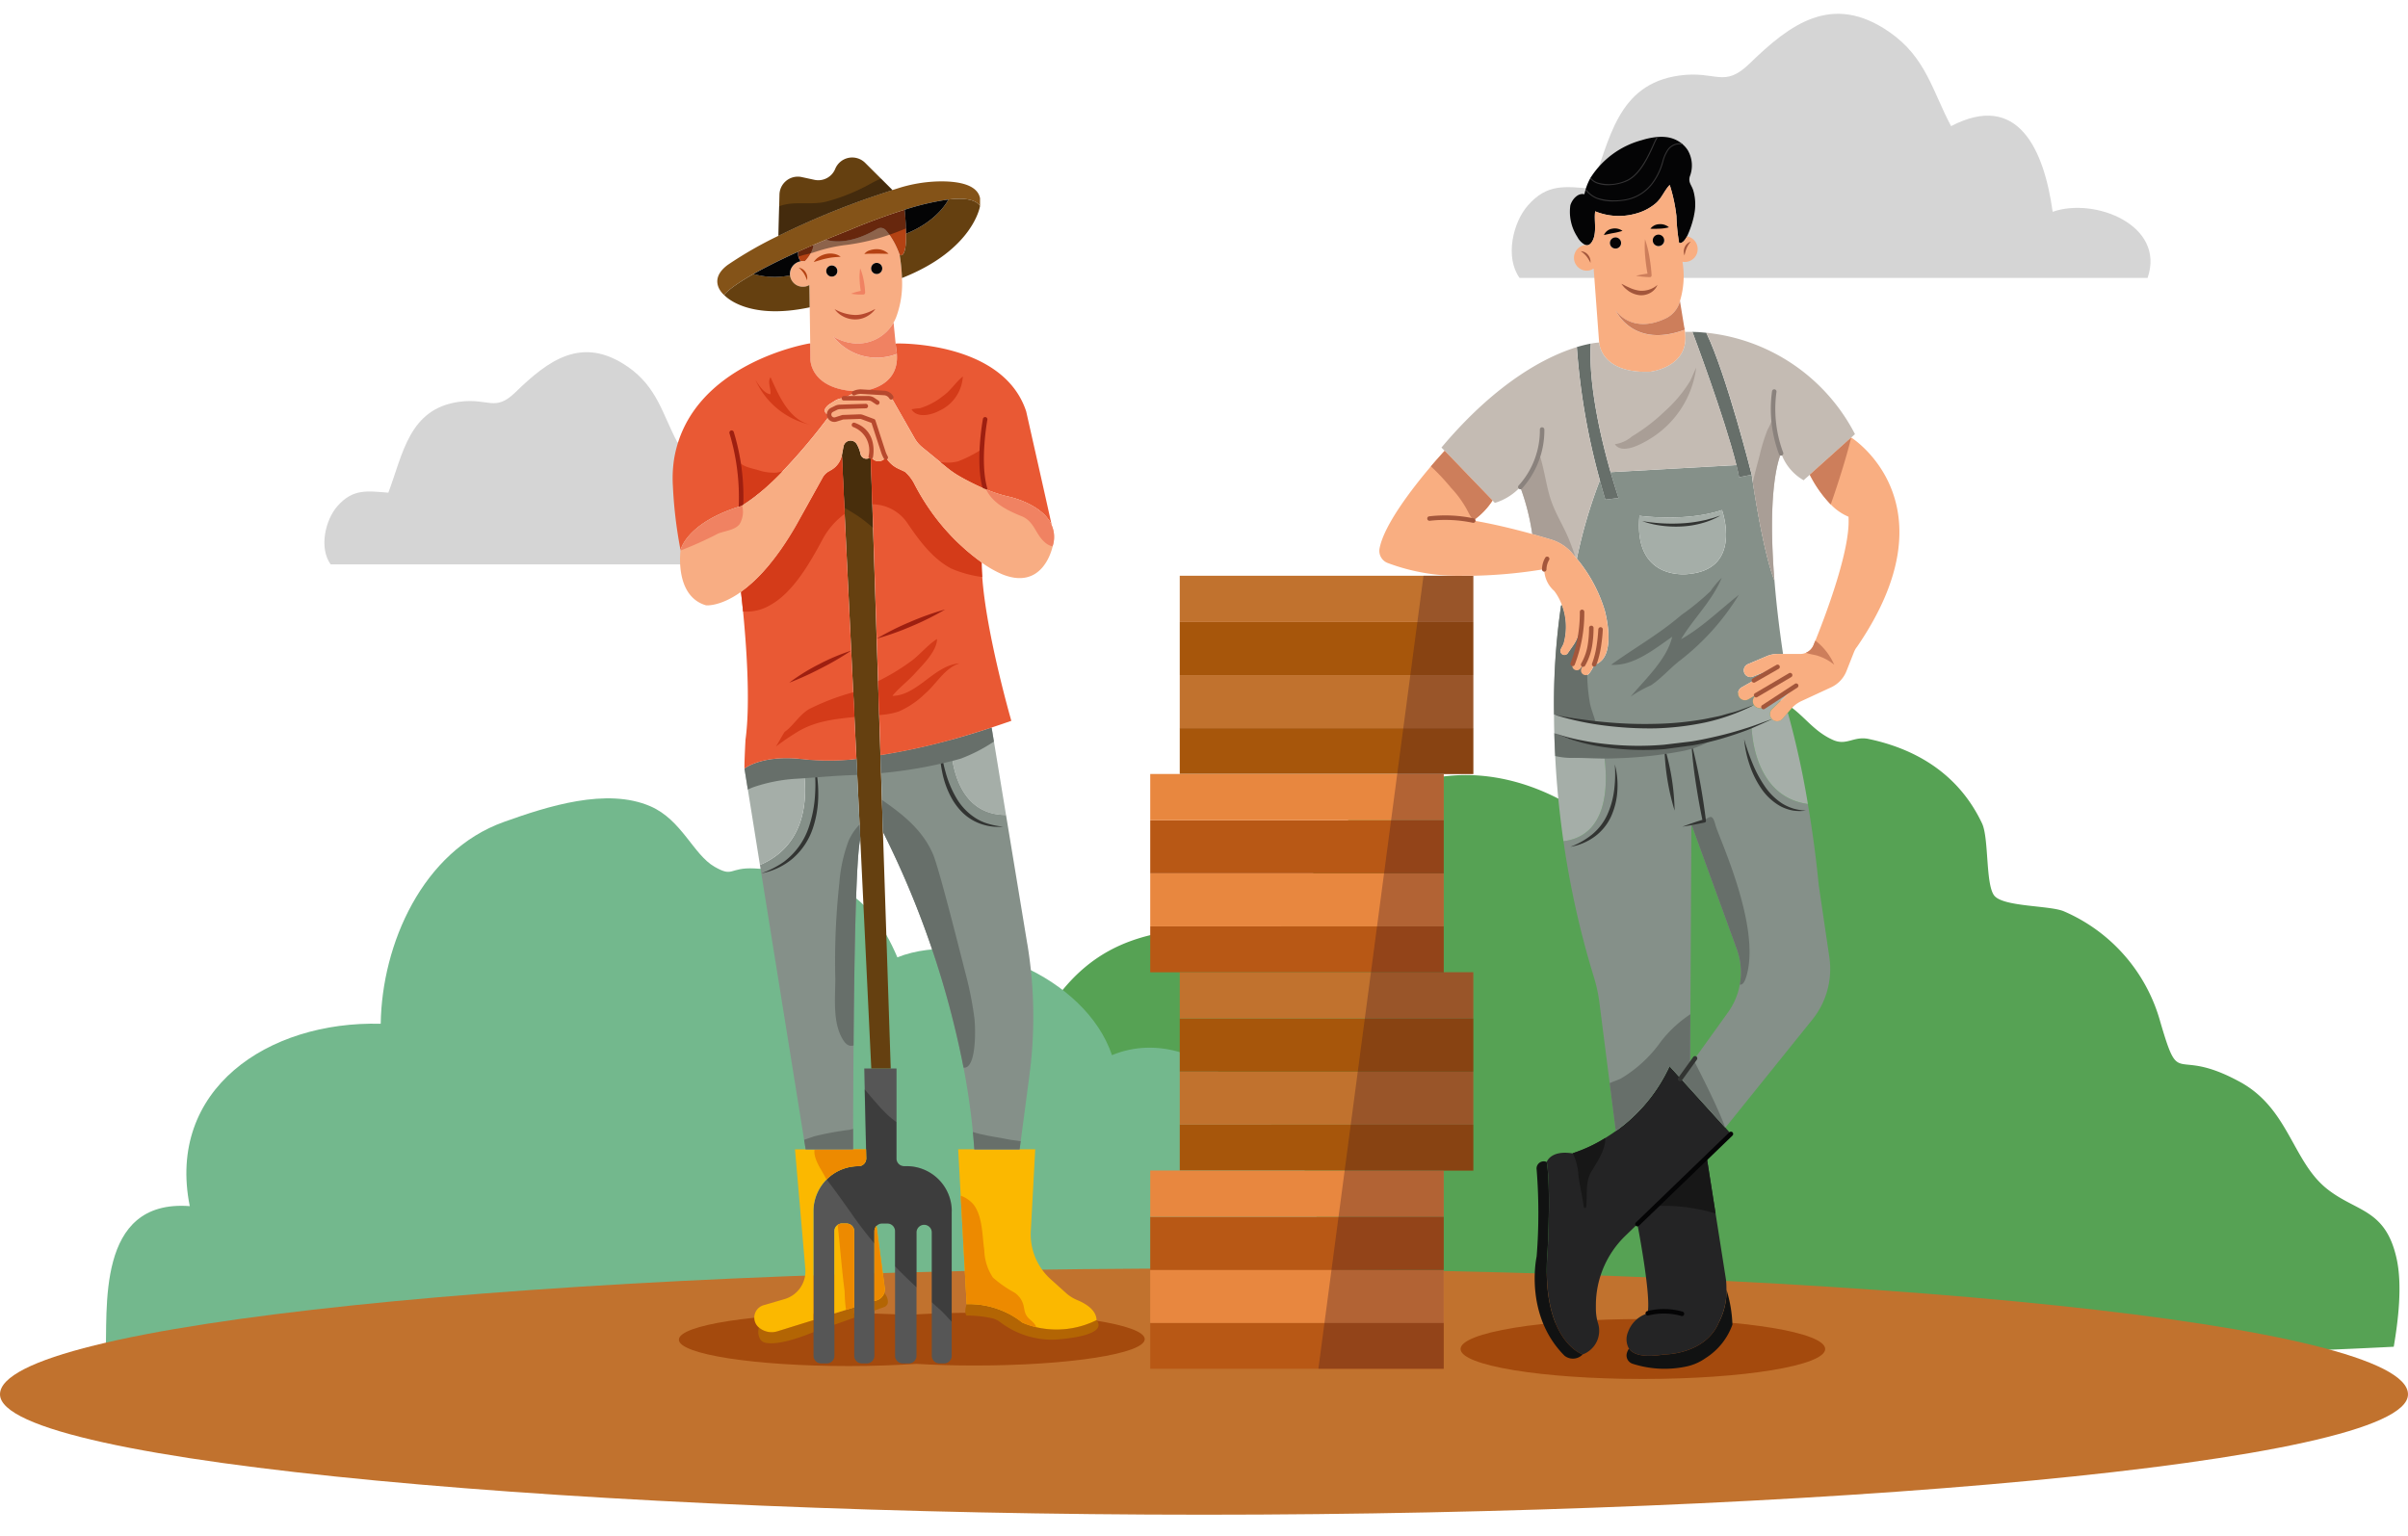 <svg xmlns="http://www.w3.org/2000/svg" xmlns:xlink="http://www.w3.org/1999/xlink" width="295" height="188.236" viewBox="0 0 295 188.236">
  <defs>
    <clipPath id="clip-path">
      <path id="Trazado_202669" data-name="Trazado 202669" d="M0,0H295V188.236H0Z" transform="translate(0 -11.699)" fill="none"/>
    </clipPath>
    <clipPath id="clip-path-2">
      <rect id="Rectángulo_41953" data-name="Rectángulo 41953" width="295" height="186.564" transform="translate(0 -12)" fill="none"/>
    </clipPath>
    <clipPath id="clip-path-3">
      <rect id="Rectángulo_41944" data-name="Rectángulo 41944" width="18.975" height="97.175" fill="none"/>
    </clipPath>
    <clipPath id="clip-path-4">
      <rect id="Rectángulo_41943" data-name="Rectángulo 41943" width="18.975" height="97.174" fill="none"/>
    </clipPath>
    <clipPath id="clip-path-5">
      <rect id="Rectángulo_41946" data-name="Rectángulo 41946" width="15.325" height="28.472" fill="none"/>
    </clipPath>
    <clipPath id="clip-path-7">
      <rect id="Rectángulo_41948" data-name="Rectángulo 41948" width="3.826" height="10.693" fill="none"/>
    </clipPath>
    <clipPath id="clip-path-8">
      <rect id="Rectángulo_41947" data-name="Rectángulo 41947" width="3.822" height="10.693" fill="none"/>
    </clipPath>
    <clipPath id="clip-path-9">
      <rect id="Rectángulo_41950" data-name="Rectángulo 41950" width="13.227" height="5.725" fill="none"/>
    </clipPath>
    <clipPath id="clip-path-10">
      <rect id="Rectángulo_41949" data-name="Rectángulo 41949" width="13.226" height="5.723" fill="none"/>
    </clipPath>
    <clipPath id="clip-path-11">
      <rect id="Rectángulo_41952" data-name="Rectángulo 41952" width="13.977" height="7.014" fill="none"/>
    </clipPath>
  </defs>
  <g id="Grupo_150150" data-name="Grupo 150150" transform="translate(0 11.699)">
    <g id="Enmascarar_grupo_65" data-name="Enmascarar grupo 65" clip-path="url(#clip-path)">
      <g id="Grupo_150148" data-name="Grupo 150148" transform="translate(0 0.001)">
        <g id="Grupo_150147" data-name="Grupo 150147" clip-path="url(#clip-path-2)">
          <path id="Trazado_202534" data-name="Trazado 202534" d="M140.969,147.161c1.829-7.391,2.249-15.209,6.7-22.114,3.637-5.645,8-8.629,14.557-9.73,3.439-.579,9.667,1.3,12.5.3,4.164-1.479,5.661-10.374,9.615-13.84,8.042-7.044,17.991-7.147,26.574-2.467,2.93-9.645,13.547-14.147,23.273-13.227,5.428.511,6.1,4.084,9.76,5.708,1.68.744,2.524-.511,4.377-.118,6.031,1.276,11.1,4.464,13.877,10.34.876,1.852.393,7.771,1.583,8.946,1.3,1.286,6.679,1.106,8.417,1.817a20.766,20.766,0,0,1,11.847,13.588c2.467,8.4,1.519,2.837,9.75,7.325,6.015,3.279,6.415,9.774,10.721,13.154,3.586,2.813,7.1,2.4,8.46,8.452.742,3.3.2,7.658-.34,10.847a791.718,791.718,0,0,1-86.6-.3c-20.861-1.285-41.995.432-62.727-1.307-11.156-.936-22.212-3.6-33.322-3.517.891-6.187,5.083-14.254,10.983-13.864" transform="translate(-19.386 -12.822)" fill="#56a254"/>
          <path id="Trazado_202535" data-name="Trazado 202535" d="M15.2,169.8c.294-5.908-1.264-19.485,10.314-18.613-2.865-14.271,9.542-22.713,23.393-22.346.143-9.763,5.115-21.157,15.081-24.728,5.371-1.925,12.593-4.241,17.953-1.924,3.842,1.66,5.263,5.922,7.859,7.411,2.36,1.355,1.719.059,4.9.207,9.189.43,14.083,2.862,17.5,10.891,9.014-3.551,23.089,2.453,26.292,11.988,5.477-2.273,11.61-.129,15.674,4.4,2.033,2.265,5.639,5.755,7.124,8.146,2.85,4.587,4.254,17.533-.841,20.267-3.881,2.082-11.342.986-15.632,1.16-11.719.473-23.34.245-35.088-.24-20.916-.864-42.117-1.446-62.922,0-8.641.6-22.4-.351-31.612,3.392" transform="translate(-2.266 -15.096)" fill="#73b88d"/>
          <path id="Trazado_202536" data-name="Trazado 202536" d="M295,184.345c0,8.514-73.75,14.75-147.5,14.75S0,192.859,0,184.345,66.038,168.93,147.5,168.93s147.5,6.9,147.5,15.415" transform="translate(0 -25.195)" fill="#c1722e"/>
          <path id="Trazado_202537" data-name="Trazado 202537" d="M47.474,62.971H109.3c1.8-5.21-5.244-7.971-9.339-6.506-.865-6.205-3.444-11.855-10-8.434-1.828-3.416-2.449-6.756-6.08-9.274-5.621-3.892-9.76-.776-13.746,3.1-2.568,2.495-3.254.689-6.916,1.191-6.151.841-6.878,6.381-8.679,11.136-2.6-.208-4.346-.516-6.255,1.667-1.446,1.659-2.275,5.078-.809,7.122" transform="translate(-6.966 -5.514)" fill="#d5d5d5"/>
          <path id="Trazado_202538" data-name="Trazado 202538" d="M236.58,32.356h76.936c2.244-6.483-6.525-9.919-11.627-8.1-1.075-7.722-4.285-14.753-12.444-10.5-2.276-4.25-3.048-8.408-7.568-11.537-6.994-4.844-12.146-.969-17.1,3.854-3.195,3.1-4.048.857-8.606,1.481-7.654,1.046-8.56,7.939-10.8,13.858-3.24-.258-5.41-.641-7.785,2.076-1.806,2.059-2.832,6.32-1.008,8.862" transform="translate(-50.42 -10.001)" fill="#d5d5d5"/>
          <path id="Trazado_202539" data-name="Trazado 202539" d="M254.964,179.877c0,2.028-10,3.672-22.334,3.672s-22.334-1.644-22.334-3.672,10-3.672,22.334-3.672,22.334,1.644,22.334,3.672" transform="translate(-31.364 -26.28)" fill="#a44a0d"/>
          <path id="Trazado_202540" data-name="Trazado 202540" d="M205.826,148.216v5.626H202.2v-.01H169.863v-5.616Z" transform="translate(-25.334 -22.106)" fill="#a7560b"/>
          <rect id="Rectángulo_41932" data-name="Rectángulo 41932" width="35.962" height="6.502" transform="translate(144.529 119.608)" fill="#c1722e"/>
          <rect id="Rectángulo_41933" data-name="Rectángulo 41933" width="35.962" height="6.507" transform="translate(144.529 113.101)" fill="#a7560b"/>
          <rect id="Rectángulo_41934" data-name="Rectángulo 41934" width="35.962" height="5.667" transform="translate(144.529 107.434)" fill="#c1722e"/>
          <path id="Trazado_202541" data-name="Trazado 202541" d="M205.826,91.107v5.626H202.2v-.01H169.863V91.107Z" transform="translate(-25.334 -13.589)" fill="#a7560b"/>
          <rect id="Rectángulo_41935" data-name="Rectángulo 41935" width="35.962" height="6.502" transform="translate(144.529 71.021)" fill="#c1722e"/>
          <rect id="Rectángulo_41936" data-name="Rectángulo 41936" width="35.962" height="6.502" transform="translate(144.529 64.519)" fill="#a7560b"/>
          <path id="Trazado_202542" data-name="Trazado 202542" d="M205.825,69.163v5.672H169.863V69.163H204.7c.312.01.636.01.973,0Z" transform="translate(-25.334 -10.316)" fill="#c1722e"/>
          <rect id="Rectángulo_41937" data-name="Rectángulo 41937" width="35.957" height="5.621" transform="translate(140.912 150.401)" fill="#b85815"/>
          <rect id="Rectángulo_41938" data-name="Rectángulo 41938" width="35.957" height="6.502" transform="translate(140.912 143.899)" fill="#e8873f"/>
          <rect id="Rectángulo_41939" data-name="Rectángulo 41939" width="35.957" height="6.502" transform="translate(140.912 137.397)" fill="#b85815"/>
          <path id="Trazado_202543" data-name="Trazado 202543" d="M201.57,154.826v5.662H165.613v-5.672h3.617v.01Z" transform="translate(-24.7 -23.09)" fill="#e8873f"/>
          <rect id="Rectángulo_41940" data-name="Rectángulo 41940" width="35.957" height="5.621" transform="translate(140.912 101.814)" fill="#b85815"/>
          <rect id="Rectángulo_41941" data-name="Rectángulo 41941" width="35.957" height="6.502" transform="translate(140.912 95.311)" fill="#e8873f"/>
          <rect id="Rectángulo_41942" data-name="Rectángulo 41942" width="35.957" height="6.502" transform="translate(140.912 88.81)" fill="#b85815"/>
          <path id="Trazado_202544" data-name="Trazado 202544" d="M201.57,97.722v5.662H165.613V97.712h3.617v.01Z" transform="translate(-24.7 -14.574)" fill="#e8873f"/>
          <g id="Grupo_150126" data-name="Grupo 150126" transform="translate(161.517 58.847)" opacity="0.35">
            <g id="Grupo_150125" data-name="Grupo 150125">
              <g id="Grupo_150124" data-name="Grupo 150124" clip-path="url(#clip-path-3)">
                <g id="Grupo_150123" data-name="Grupo 150123">
                  <g id="Grupo_150122" data-name="Grupo 150122" clip-path="url(#clip-path-4)">
                    <path id="Trazado_202545" data-name="Trazado 202545" d="M208.8,69.163v24.3h-3.622V117.75H208.8v24.3h-3.622v24.281l-15.353.005,12.879-97.174h4.97c.312.01.636.01.973,0Z" transform="translate(-189.828 -69.163)" fill="#4c1f20"/>
                  </g>
                </g>
              </g>
            </g>
          </g>
          <path id="Trazado_202546" data-name="Trazado 202546" d="M246.432,171.959a16.192,16.192,0,0,1,.733,4.3,8.059,8.059,0,0,1-3.277,4.092,6.343,6.343,0,0,1-2.523,1.069,12.8,12.8,0,0,1-6.449-.374,1.071,1.071,0,0,1-.693-1.267,1.826,1.826,0,0,1,.27-.579c.485.672,1.657,1.151,4.3.716,0,0,5.1.044,6.752-4.02a8.246,8.246,0,0,0,.893-3.933" transform="translate(-34.928 -25.647)" fill="#111212"/>
          <path id="Trazado_202547" data-name="Trazado 202547" d="M246.433,169.12a8.31,8.31,0,0,1-.892,3.935c-1.655,4.063-6.753,4.017-6.753,4.017-2.638.436-3.812-.041-4.3-.717a2.3,2.3,0,0,1-.117-2.024,3.678,3.678,0,0,1,2.433-2.3l-.015-.149c.41-2.142-1.265-10.775-1.265-10.775l2.306-2.228,6.184-5.964,1.087,6.892,1.281,8.146c.041.415.051.8.051,1.168" transform="translate(-34.928 -22.807)" fill="#242425"/>
          <path id="Trazado_202548" data-name="Trazado 202548" d="M241.4,175.626a.261.261,0,0,1-.085-.012,7.784,7.784,0,0,0-4.021-.067.276.276,0,1,1-.17-.525,8.242,8.242,0,0,1,4.35.066.276.276,0,0,1-.085.539" transform="translate(-35.336 -26.065)" fill="#040405"/>
          <path id="Trazado_202549" data-name="Trazado 202549" d="M245.741,159.8c-.441-.139-.9-.255-1.343-.359a22.158,22.158,0,0,0-5.928-.568l6.184-5.964Z" transform="translate(-35.566 -22.807)" fill="#171717"/>
          <path id="Trazado_202550" data-name="Trazado 202550" d="M245.268,148.084l-2.967,2.869-8.489,8.193-1.48,1.429a11.843,11.843,0,0,0-3.608,8.495v.436a6.329,6.329,0,0,0,.225,1.665,3.092,3.092,0,0,1-1.845,3.94s-5.2-1.691-4.288-12.809c0,0,.42-7.67-.112-10.775,0,0,.466-1.475,3.136-1.055,0,0,.02-.005.061-.02a18.131,18.131,0,0,0,3.971-1.86c.42-.261.861-.548,1.312-.871a20,20,0,0,0,6.564-7.942l1.361,1.5,5.472,6.036Z" transform="translate(-33.215 -20.848)" fill="#242425"/>
          <path id="Trazado_202551" data-name="Trazado 202551" d="M226.844,177.158a1.658,1.658,0,0,1-2.212.165c-5.02-5.02-3.426-12.167-3.426-12.167a67.391,67.391,0,0,0,0-10.647.88.88,0,0,1,1.233-.936c.528,3.1.11,10.773.11,10.773-.914,11.12,4.291,12.811,4.291,12.811" transform="translate(-32.955 -22.893)" fill="#111212"/>
          <path id="Trazado_202552" data-name="Trazado 202552" d="M235.713,160.83a.274.274,0,0,1-.276-.274.271.271,0,0,1,.084-.2L246.976,149.3a.276.276,0,0,1,.383.4L235.9,160.753a.272.272,0,0,1-.191.077" transform="translate(-35.114 -22.257)" fill="#040405"/>
          <path id="Trazado_202553" data-name="Trazado 202553" d="M228.747,154.22c-.79,1.314-.486,2.855-.653,4.361a.148.148,0,0,1-.294,0c-.165-1.252-.471-2.522-.646-3.758a7.5,7.5,0,0,0-.693-2.828,18.172,18.172,0,0,0,3.971-1.86c.077,1.378-1.05,3.033-1.686,4.084" transform="translate(-33.775 -22.392)" fill="#171717"/>
          <path id="Trazado_202554" data-name="Trazado 202554" d="M241.232,15.616a11.746,11.746,0,0,1-.856,2.542c-.277.511-.6.881-.964.809a23.191,23.191,0,0,1-.333-3.289,19.835,19.835,0,0,0-.82-3.829c-.692.712-.968,1.645-1.787,2.311a6.314,6.314,0,0,1-2.388,1.209,7.65,7.65,0,0,1-4.96-.287c-.17,1.158.271,2.679-.4,3.744-.246.379-.511.466-.773.39h-.005a2.259,2.259,0,0,1-1-.994,5.638,5.638,0,0,1-.861-3.883c.21-.7.917-1.548,1.721-1.348q.054-.255.123-.511c.015-.056.031-.112.051-.17a6.983,6.983,0,0,1,.522-1.24l.066-.117a10.749,10.749,0,0,1,6.277-4.595,9.263,9.263,0,0,1,1.829-.379c.052-.005.108-.01.164-.01a5.057,5.057,0,0,1,1.04.026,3.69,3.69,0,0,1,1.845.773l.17.149a3.319,3.319,0,0,1,.563.656,3.7,3.7,0,0,1,.255,3.259c-.185.766.214.978.44,1.721a6.109,6.109,0,0,1,.072,3.069" transform="translate(-33.703 -0.889)" fill="#040405"/>
          <path id="Trazado_202555" data-name="Trazado 202555" d="M240.243,7.05a1.713,1.713,0,0,0-1.9.814,4.338,4.338,0,0,0-.533,1.3c-.052.18-.108.364-.17.543a7.978,7.978,0,0,1-1.132,2.142,5.354,5.354,0,0,1-3.637,2.075,8.861,8.861,0,0,1-1.191.085,5.52,5.52,0,0,1-1.993-.322,3.368,3.368,0,0,1-1.418-1.066c.015-.056.031-.112.051-.17a3.1,3.1,0,0,0,1.415,1.117,6.967,6.967,0,0,0,3.12.236,5.24,5.24,0,0,0,3.55-2.029,7.843,7.843,0,0,0,1.112-2.106c.062-.18.118-.364.17-.538a4.753,4.753,0,0,1,.549-1.332,1.8,1.8,0,0,1,1.828-.892Z" transform="translate(-34.045 -1.027)" fill="#353435"/>
          <path id="Trazado_202556" data-name="Trazado 202556" d="M228.948,11.066a1.956,1.956,0,0,0,.9.62,3.982,3.982,0,0,0,1.291.2,6.131,6.131,0,0,0,2.162-.425c1.511-.584,2.521-2.408,3.3-4.119.056-.128.113-.255.164-.364a6.732,6.732,0,0,1,.517-1.014c-.056,0-.112.005-.164.01a8.541,8.541,0,0,0-.471.948c-.052.117-.1.241-.164.364-.773,1.691-1.762,3.489-3.233,4.053a5.04,5.04,0,0,1-3.361.225,1.8,1.8,0,0,1-.876-.615Z" transform="translate(-34.146 -0.89)" fill="#353435"/>
          <path id="Trazado_202557" data-name="Trazado 202557" d="M241.768,20.82a1.57,1.57,0,0,0-1.3-1.63c-.276.511-.606.881-.964.809a23.027,23.027,0,0,1-.33-3.288,20.16,20.16,0,0,0-.821-3.829c-.693.71-.969,1.646-1.787,2.313a6.32,6.32,0,0,1-2.39,1.207,7.611,7.611,0,0,1-4.956-.287c-.17,1.156.27,2.682-.4,3.744-.242.38-.511.468-.771.391h-.005a.829.829,0,0,0-.165.016,1.577,1.577,0,0,0,.54,3.106,1.486,1.486,0,0,0,.578-.231h.033l.671,9.054s.138,3.806,6.207,3.586c0,0,4.924-.5,4.318-4.88a2.15,2.15,0,0,0-.039-.255l-.066.011c-6.113,2.241-8.266-2.1-8.4-2.406.17.255,2.1,2.919,6.152.986a3.233,3.233,0,0,0,1.729-2.127,10.524,10.524,0,0,0,.308-4.819,1.238,1.238,0,0,0,.209.028,1.573,1.573,0,0,0,1.652-1.489v0m-10.034-.138a.681.681,0,1,1,.655-.705h0a.687.687,0,0,1-.655.7m5.281-.3a.681.681,0,1,1,.655-.705.68.68,0,0,1-.655.705" transform="translate(-33.794 -1.922)" fill="#f9ae81"/>
          <path id="Trazado_202558" data-name="Trazado 202558" d="M241.086,33.128l-.066.011c-6.113,2.241-8.267-2.1-8.4-2.406.17.255,2.1,2.919,6.152.986a3.238,3.238,0,0,0,1.729-2.127l.511,3.129c.033.137.06.275.085.408" transform="translate(-34.693 -4.414)" fill="#cd7e5b"/>
          <path id="Trazado_202559" data-name="Trazado 202559" d="M239.377,20.756a.7.7,0,1,1,0-.012v.012" transform="translate(-35.498 -2.999)" fill="#040405"/>
          <path id="Trazado_202560" data-name="Trazado 202560" d="M233.166,21.105a.681.681,0,1,1-.71-.661.681.681,0,0,1,.71.661h0" transform="translate(-34.572 -3.05)" fill="#040405"/>
          <path id="Trazado_202561" data-name="Trazado 202561" d="M237.872,27.255a2,2,0,0,1-.884.979,2.266,2.266,0,0,1-1.349.277,2.984,2.984,0,0,1-1.267-.476,5.813,5.813,0,0,1-.511-.415,5.6,5.6,0,0,1-.417-.5c.205.085.391.185.574.282l.558.255a4.3,4.3,0,0,0,1.12.307,2.946,2.946,0,0,0,2.176-.709" transform="translate(-34.816 -4.045)" fill="#a3563b"/>
          <path id="Trazado_202562" data-name="Trazado 202562" d="M236.656,20.7a13.271,13.271,0,0,1,.545,2.175,21,21,0,0,1,.264,2.212v.032a.212.212,0,0,1-.2.225h-.02a11.662,11.662,0,0,1-1.694-.162,11.652,11.652,0,0,1,1.676-.294l-.217.255a21.161,21.161,0,0,1-.318-2.2,13.152,13.152,0,0,1-.038-2.242" transform="translate(-35.131 -3.087)" fill="#cd7e5b"/>
          <path id="Trazado_202563" data-name="Trazado 202563" d="M233.214,19.441a7.6,7.6,0,0,1-1.149.277c-.362.065-.681.142-1.127.242a1.323,1.323,0,0,1,1.021-.782,1.6,1.6,0,0,1,1.251.265" transform="translate(-34.443 -2.856)" fill="#040405"/>
          <path id="Trazado_202564" data-name="Trazado 202564" d="M239.9,18.914a5.056,5.056,0,0,1-1.133.17c-.18,0-.354.02-.537.016a5.8,5.8,0,0,1-.6-.013,1.409,1.409,0,0,1,1.1-.552,1.6,1.6,0,0,1,1.164.376" transform="translate(-35.441 -2.764)" fill="#040405"/>
          <path id="Trazado_202565" data-name="Trazado 202565" d="M227.6,22.43a1.191,1.191,0,0,1,.9.457,1.3,1.3,0,0,1,.289.963,4.274,4.274,0,0,0-.488-.8,3.081,3.081,0,0,0-.7-.619" transform="translate(-33.945 -3.346)" fill="#a3563b"/>
          <path id="Trazado_202566" data-name="Trazado 202566" d="M243.282,21.058a3.093,3.093,0,0,0-.5.784,4.2,4.2,0,0,0-.255.9,1.3,1.3,0,0,1,.019-1.006,1.2,1.2,0,0,1,.739-.681" transform="translate(-36.156 -3.141)" fill="#a3563b"/>
          <path id="Trazado_202567" data-name="Trazado 202567" d="M247.56,81.926a.836.836,0,0,1-1.144-.3.826.826,0,0,1-.06-.127.765.765,0,0,1-.056-.3.851.851,0,0,1,.42-.727l4.407-2.516-3,1.184a.821.821,0,0,1-1.068-.455.824.824,0,0,1,.437-1.064l2.306-.978a3.382,3.382,0,0,1,1.25-.271.839.839,0,0,1,.113-.005h.641c-.51-3.417-.841-6.389-1.05-8.971v-.01c-1.5-3.791-2.787-12.978-2.787-12.978l-1.537.307c-.085-.451-.2-.953-.34-1.486l-15.412.866c.553,1.931.978,3.166.978,3.166l-1.617.2q-.361-1.2-.671-2.367a61.4,61.4,0,0,0-2.823,9.6,18.093,18.093,0,0,1,3.422,6.358s1.6,5.687-1.191,6.62l-.1-.036a3.913,3.913,0,0,1-.625,1.132.474.474,0,0,1-.22.154.555.555,0,0,1-.405,0,.568.568,0,0,1-.364-.528.547.547,0,0,1,.046-.22l.215-.5a4.208,4.208,0,0,1-.348.492.537.537,0,0,1-.431.205.6.6,0,0,1-.374-.144.563.563,0,0,1-.128-.641,15.3,15.3,0,0,0,1.055-4.407,17.356,17.356,0,0,0,.1-1.972l-.215,1.645-.041.333a4.8,4.8,0,0,1-.8,2.1l-.707,1.021a.505.505,0,0,1-.395.19.494.494,0,0,1-.34-.123.511.511,0,0,1-.107-.61l.271-.528a.784.784,0,0,0,.085-.215,7.522,7.522,0,0,0-.22-4.627l-.107.046a82.728,82.728,0,0,0-.856,13.373s.277.077.779.195c.195.051.425.1.692.159.766.17,1.814.369,3.063.553h.005c4.935.722,13.034,1.153,19.936-2.085a.856.856,0,0,1,.238-1.187l.043-.027,4.169-2.454Zm-7.311-15.355s-6.784.994-6.031-7.132c0,0,5.641.8,10.109-.7,0,0,2.6,7.214-4.078,7.828" transform="translate(-33.369 -7.939)" fill="#859089"/>
          <path id="Trazado_202568" data-name="Trazado 202568" d="M228.806,87.589a.882.882,0,0,1-.517.139h-.005a11.688,11.688,0,0,1-3.063-.553.4.4,0,0,0-.077-.026,3.542,3.542,0,0,0-.615-.134c-.5-.117-.779-.195-.779-.195a82.728,82.728,0,0,1,.856-13.373l.107-.046a7.522,7.522,0,0,1,.22,4.627.784.784,0,0,1-.085.215l-.271.528a.511.511,0,0,0,.107.61.494.494,0,0,0,.34.123.505.505,0,0,0,.395-.19l.707-1.021a4.8,4.8,0,0,0,.8-2.1l.041-.333a2.944,2.944,0,0,1,.118.328,21.522,21.522,0,0,1,.733,5.743,21.8,21.8,0,0,0,.353,3.6c.164.707.446,1.4.63,2.06" transform="translate(-33.369 -10.948)" fill="#676f6a"/>
          <path id="Trazado_202569" data-name="Trazado 202569" d="M249.064,50.367c-1.46-5.9-5.392-16.319-5.392-16.319v-.005c.435.005,1.013.033,1.707.11v.005c2.5,5.2,5.557,17.387,5.557,17.387l-1.537.308c-.085-.452-.2-.952-.336-1.487" transform="translate(-36.342 -5.078)" fill="#676f6a"/>
          <path id="Trazado_202570" data-name="Trazado 202570" d="M257.683,119.149l-1.3-8.817c-.353-3.679-.836-7.04-1.332-9.935-6.82-.912-6.881-9.4-6.881-9.4a43,43,0,0,1-4.97,1.491c-.241.061-.482.118-.717.17-.573.123-1.132.231-1.686.322-1.143.195-2.233.328-3.284.415a.063.063,0,0,1-.031.005,36.326,36.326,0,0,1-4.493.085c-1.132-.051-2.172-.159-3.115-.292V93.2s.005.031.02.085c.046.205.159.766.255,1.537.379,3.063.492,9.458-5.036,10.125a109.392,109.392,0,0,0,3.689,16.529,18.957,18.957,0,0,1,.712,3.243l1.26,9.87.743,5.821.026.031A20,20,0,0,0,238.1,132.5l1.361,1.5,3.33,3.674,2.142,2.362.092-.085L255.6,126.806a9.872,9.872,0,0,0,2.08-7.665m-10.969,3.376a8.331,8.331,0,0,1-1.44,3.4l-1.506,2.1-3.135,4.36.031-6.23.123-23.072v-.205l.02.061,5.543,15.242a8.335,8.335,0,0,1,.364,4.344" transform="translate(-33.574 -13.573)" fill="#859089"/>
          <path id="Trazado_202571" data-name="Trazado 202571" d="M232.148,54.652l-1.617.2q-.364-1.206-.672-2.368v-.006a82.909,82.909,0,0,1-2.82-16.319,16.631,16.631,0,0,1,1.708-.425c-.315,5.138,1.31,11.858,2.423,15.746.556,1.933.981,3.167.981,3.167" transform="translate(-33.861 -5.331)" fill="#676f6a"/>
          <path id="Trazado_202572" data-name="Trazado 202572" d="M256.658,88.952a106.125,106.125,0,0,1,2.439,11.125c-6.824-.909-6.884-9.4-6.884-9.4q1.23-.454,2.5-1.007a.875.875,0,0,0,1.237-.007c.014-.014.026-.028.039-.043l.622-.716Z" transform="translate(-37.616 -13.261)" fill="#a5aea8"/>
          <path id="Trazado_202573" data-name="Trazado 202573" d="M253.433,84.984l-2.963,2.859a.865.865,0,0,0-.265.628.881.881,0,0,0,.255.623q-1.272.553-2.5,1.007a42.016,42.016,0,0,1-7.374,1.982c-1.151.192-2.252.33-3.31.419a34.458,34.458,0,0,1-7.612-.209,23.325,23.325,0,0,1-5.882-1.492c-.022-.777-.033-1.526-.033-2.252,0,0,13.7,3.871,24.475-1.179a.851.851,0,0,0,1.178.242Z" transform="translate(-33.37 -12.676)" fill="#a5aea8"/>
          <path id="Trazado_202574" data-name="Trazado 202574" d="M224.913,105.072c-.538-3.744-.856-7.25-1.014-10.442-.046-.927-.085-1.824-.1-2.695a.916.916,0,0,1-.005-.118,23.215,23.215,0,0,0,5.882,1.5v.005s.005.031.02.085c.046.205.159.766.255,1.537.379,3.063.492,9.458-5.036,10.125" transform="translate(-33.377 -13.695)" fill="#a5aea8"/>
          <path id="Trazado_202575" data-name="Trazado 202575" d="M223.755,88.965c1.021.2,2.042.4,3.07.528,1.021.157,2.055.278,3.086.373a51.047,51.047,0,0,0,6.2.224,38.325,38.325,0,0,0,6.157-.6l1.519-.309c.51-.1.995-.274,1.5-.405,1.017-.225,1.957-.666,2.952-.986a24.781,24.781,0,0,1-5.883,2.114,34.308,34.308,0,0,1-6.228.739,43.93,43.93,0,0,1-6.255-.355,36.2,36.2,0,0,1-6.108-1.32" transform="translate(-33.371 -13.094)" fill="#323432"/>
          <path id="Trazado_202576" data-name="Trazado 202576" d="M239.652,93.819a28.5,28.5,0,0,1,1.245,7.8,28.5,28.5,0,0,1-1.245-7.8" transform="translate(-35.742 -13.993)" fill="#323432"/>
          <path id="Trazado_202577" data-name="Trazado 202577" d="M245.926,146.2l-5.471-6.036-1.361-1.5a19.991,19.991,0,0,1-6.564,7.942l-.026-.031-.743-5.821c.511-.225,1.081-.405,1.394-.573a16.1,16.1,0,0,0,4.863-4.493,15.074,15.074,0,0,1,3.632-3.376l-.031,6.23.443-.617c.385.8,2.824,5.429,3.859,8.277" transform="translate(-34.566 -19.734)" fill="#676f6a"/>
          <path id="Trazado_202578" data-name="Trazado 202578" d="M241.868,141.417a.275.275,0,0,1-.224-.436l1.832-2.542a.276.276,0,0,1,.447.322l-1.832,2.54a.275.275,0,0,1-.224.115" transform="translate(-36.032 -20.633)" fill="#323432"/>
          <path id="Trazado_202579" data-name="Trazado 202579" d="M231.977,80.113c2.831-2.042,5.9-3.765,8.585-6.079a31.34,31.34,0,0,0,3.586-2.933,11.069,11.069,0,0,1,1.377-1.639c-1.191,2.865-3.423,4.926-4.982,7.521,2.494-1.378,4.747-3.587,7.082-5.438a29.836,29.836,0,0,1-7.251,8.077c-1.191.928-2.236,2.148-3.5,3a15.389,15.389,0,0,0-2.511,1.4c1.746-2.093,4.472-4.595,5.093-7.336-2.191,1.515-4.752,3.62-7.477,3.433" transform="translate(-34.598 -10.361)" fill="#676f6a"/>
          <path id="Trazado_202580" data-name="Trazado 202580" d="M243.442,104.968a.663.663,0,0,1,.077.041v.154a1.325,1.325,0,0,0-.077-.195" transform="translate(-36.307 -15.656)" fill="#444745"/>
          <path id="Trazado_202581" data-name="Trazado 202581" d="M250.275,123.4c-.132.446-.358,1.122-.814,1.045a8.335,8.335,0,0,0-.363-4.344l-5.544-15.242c2.107-.3,2.382-2.022,2.935.046.411,1.543,5.594,12.4,3.787,18.5" transform="translate(-36.324 -15.497)" fill="#676f6a"/>
          <path id="Trazado_202582" data-name="Trazado 202582" d="M243.348,93.328c.425,1.553.759,3.12,1.047,4.7s.532,3.158.726,4.749v.017a.192.192,0,0,1-.15.211q-1.357.291-2.733.511c.869-.332,1.747-.628,2.632-.9l-.148.228c-.331-1.568-.609-3.148-.851-4.729s-.425-3.175-.528-4.783" transform="translate(-36.128 -13.92)" fill="#323432"/>
          <path id="Trazado_202583" data-name="Trazado 202583" d="M243.171,92.632a11.59,11.59,0,0,1-3.837,1.424,50.794,50.794,0,0,1-8.213.861c-.39.02-.779.026-1.168.026-1.219-.005-2.444-.077-3.659-.085a8.909,8.909,0,0,1-2.393-.225c-.046-.927-.085-1.939-.108-2.808.579.185,1.174.52,1.748.643.477.1.948.236,1.414.374a16.922,16.922,0,0,0,2.741.568,23.973,23.973,0,0,0,3.095.2c.8,0,1.594-.026,2.377-.066.712-.041,1.429-.026,2.147-.02a17.229,17.229,0,0,0,2.352-.092,11.742,11.742,0,0,0,2.321-.533c.1-.036.2-.077.3-.112a1.775,1.775,0,0,1,.717-.17.959.959,0,0,1,.17.02" transform="translate(-33.377 -13.696)" fill="#676f6a"/>
          <path id="Trazado_202584" data-name="Trazado 202584" d="M223.793,91.52a22.643,22.643,0,0,0,3.3.881,32.554,32.554,0,0,0,3.368.5,36.631,36.631,0,0,0,6.789.047l3.376-.405c1.12-.18,2.228-.425,3.334-.685s2.2-.572,3.283-.921c1.092-.327,2.143-.766,3.233-1.125q-.776.361-1.561.708c-.522.235-1.044.471-1.581.671q-1.608.6-3.266,1.076a33.294,33.294,0,0,1-3.356.766l-3.417.459a33.6,33.6,0,0,1-6.883-.177,23.533,23.533,0,0,1-6.615-1.8" transform="translate(-33.377 -13.396)" fill="#323432"/>
          <path id="Trazado_202585" data-name="Trazado 202585" d="M231.555,96.349a9.925,9.925,0,0,1,.311,3.181,8.888,8.888,0,0,1-.756,3.148,6.339,6.339,0,0,1-2.049,2.519,7.062,7.062,0,0,1-2.951,1.238,9.4,9.4,0,0,0,2.7-1.551,6.792,6.792,0,0,0,1.834-2.422,10.353,10.353,0,0,0,.824-2.968,15.7,15.7,0,0,0,.085-3.148" transform="translate(-33.723 -14.37)" fill="#323432"/>
          <path id="Trazado_202586" data-name="Trazado 202586" d="M251.123,92.681a26.234,26.234,0,0,0,1.027,2.978,14.8,14.8,0,0,0,1.458,2.741,7.62,7.62,0,0,0,2.148,2.159,6.01,6.01,0,0,0,1.393.636,6.842,6.842,0,0,0,1.545.255,5.585,5.585,0,0,1-1.6-.012,5.387,5.387,0,0,1-1.538-.535,6.952,6.952,0,0,1-2.368-2.212,11.593,11.593,0,0,1-1.408-2.893,13.13,13.13,0,0,1-.654-3.12" transform="translate(-37.453 -13.823)" fill="#323432"/>
          <path id="Trazado_202587" data-name="Trazado 202587" d="M246.153,59.707s2.594,7.214-4.084,7.828c0,0-6.785.991-6.03-7.132,0,0,5.639.8,10.112-.7" transform="translate(-35.195 -8.905)" fill="#a5aea8"/>
          <path id="Trazado_202588" data-name="Trazado 202588" d="M236.379,61.164a23.332,23.332,0,0,0,2.432.284,21.255,21.255,0,0,0,2.431.006,16.478,16.478,0,0,0,2.407-.3l.6-.122.587-.164c.4-.085.773-.255,1.172-.363a9.68,9.68,0,0,1-2.289.936,11.252,11.252,0,0,1-2.454.393,13.218,13.218,0,0,1-2.481-.1,11.062,11.062,0,0,1-2.4-.577" transform="translate(-35.254 -9.025)" fill="#323432"/>
          <path id="Trazado_202589" data-name="Trazado 202589" d="M224.126,35.909c-3.386,1.035-9.581,3.978-16.582,12.307l.39.4L213.8,54.7l.287.3a7.1,7.1,0,0,0,3.115-1.947s.02.051.051.149a28.269,28.269,0,0,1,1.414,5.611c.912.255,1.706.487,2.331.676a5.564,5.564,0,0,1,2.547,1.645c.123.144.251.3.385.461.066.077.128.159.195.241a61.405,61.405,0,0,1,2.823-9.6v-.009a83.19,83.19,0,0,1-2.823-16.319m14.157-1.86V34.04c-.573-.01-.892.01-.892.01h-.005c.6,4.381-4.319,4.878-4.319,4.878-6.067.22-6.2-3.581-6.2-3.581a7.369,7.369,0,0,0-1.021.134c-.317,5.139,1.312,11.861,2.423,15.75l15.412-.866c-1.455-5.9-5.39-16.319-5.39-16.319m1.706.1v.005c2.5,5.2,5.56,17.39,5.56,17.39s.046.34.139.927c.369,2.428,1.446,8.992,2.649,12.051-.841-10.289.333-14.336.707-15.33.071-.18.112-.261.112-.261a6.177,6.177,0,0,0,2.747,3.295l.766-.681,5.072-4.555.456-.415a23.157,23.157,0,0,0-18.208-12.423" transform="translate(-30.954 -5.077)" fill="#c4bbb3"/>
          <path id="Trazado_202590" data-name="Trazado 202590" d="M225.635,64.137c-.134-.164-.262-.317-.385-.461a5.564,5.564,0,0,0-2.547-1.645c-.625-.19-1.42-.425-2.331-.676a28.212,28.212,0,0,0-1.415-5.611c.318-.589.733-1.112,1.06-1.731a14.952,14.952,0,0,0,1.035-2.915c.835,2.034.968,4.529,1.813,6.666.61,1.543,1.476,2.893,2.07,4.424.231.6.5,1.27.7,1.952" transform="translate(-32.656 -7.622)" fill="#a99e96"/>
          <path id="Trazado_202591" data-name="Trazado 202591" d="M255.021,66.354c-1.2-3.059-2.28-9.622-2.649-12.051.241-1.092.538-2.167.824-3.243a22.174,22.174,0,0,1,.989-3.213,6.5,6.5,0,0,0,.641-1.543c-.231,1.491.538,2.8.789,4.027.046.231.085.461.112.692-.374.994-1.548,5.041-.707,15.33" transform="translate(-37.639 -6.907)" fill="#a99e96"/>
          <path id="Trazado_202592" data-name="Trazado 202592" d="M232.508,48.576a4.1,4.1,0,0,0,2.108-.962,22.43,22.43,0,0,0,3.988-3.055,16.376,16.376,0,0,0,3.148-3.764c.255-.529.47-1.076.726-1.606a12.013,12.013,0,0,1-5.58,8.679c-1.09.681-3.489,2.02-4.39.71" transform="translate(-34.677 -5.845)" fill="#a99e96"/>
          <path id="Trazado_202593" data-name="Trazado 202593" d="M256.227,50.445a.276.276,0,0,1-.255-.17,15.8,15.8,0,0,1-.858-7.714.279.279,0,0,1,.3-.247.274.274,0,0,1,.247.3,15.271,15.271,0,0,0,.816,7.443.275.275,0,0,1-.146.361.269.269,0,0,1-.109.022" transform="translate(-38.026 -6.311)" fill="#8a827d"/>
          <path id="Trazado_202594" data-name="Trazado 202594" d="M218.852,55.38a.276.276,0,0,1-.2-.468,10.071,10.071,0,0,0,2.593-6.862.263.263,0,0,1,.26-.265h.026a.276.276,0,0,1,.265.286h0a10.605,10.605,0,0,1-2.749,7.225.27.27,0,0,1-.2.085" transform="translate(-32.599 -7.127)" fill="#8a827d"/>
          <path id="Trazado_202595" data-name="Trazado 202595" d="M264.753,74.987a2.967,2.967,0,0,0-.318.6l-.9,2.28a3.688,3.688,0,0,1-1.9,2.008l-3.617,1.675a3.737,3.737,0,0,0-1.26.948l-.44.511-.625.717a.873.873,0,0,1-1.232.083l-.039-.037a.873.873,0,0,1-.011-1.234l.017-.016,2.962-2.859-4.028,2.628a.855.855,0,0,1-.938-1.429l.043-.026,4.169-2.454-5.122,2.956a.835.835,0,0,1-1.142-.3.878.878,0,0,1-.061-.128.766.766,0,0,1-.057-.3.851.851,0,0,1,.42-.727l4.407-2.516-3,1.184a.82.82,0,0,1-1.127-.766.81.81,0,0,1,.5-.753l2.306-.978a3.378,3.378,0,0,1,1.25-.271.84.84,0,0,1,.113-.005h2.752a1.678,1.678,0,0,0,.7-.149,1.716,1.716,0,0,0,.927-.936c.066-.17.144-.354.225-.553,1.343-3.346,4.2-10.954,4.063-14.879a2.876,2.876,0,0,0-.015-.3,6.437,6.437,0,0,1-2.162-1.5,14.988,14.988,0,0,1-2.566-3.643l2.547-2.291.882-.789,1.645-1.475s12.824,8.044.646,25.726" transform="translate(-37.323 -7.348)" fill="#f9ae81"/>
          <path id="Trazado_202596" data-name="Trazado 202596" d="M252.473,84.173a.276.276,0,0,1-.137-.511l2.893-1.655a.276.276,0,0,1,.3.465l-.024.014-2.893,1.655a.274.274,0,0,1-.136.037" transform="translate(-37.614 -12.225)" fill="#a3563b"/>
          <path id="Trazado_202597" data-name="Trazado 202597" d="M252.8,86.16a.275.275,0,0,1-.14-.511l4.169-2.456a.275.275,0,0,1,.28.474l-4.169,2.456a.277.277,0,0,1-.14.038" transform="translate(-37.663 -12.403)" fill="#a3563b"/>
          <path id="Trazado_202598" data-name="Trazado 202598" d="M253.857,87.838a.276.276,0,0,1-.276-.276.272.272,0,0,1,.124-.231l4.026-2.627a.276.276,0,0,1,.3.462l-4.026,2.627a.275.275,0,0,1-.15.044" transform="translate(-37.82 -12.627)" fill="#a3563b"/>
          <path id="Trazado_202599" data-name="Trazado 202599" d="M263.489,81.459a6.118,6.118,0,0,0-1.9-1.055c-.385-.159-1.087-.21-1.568-.415a1.716,1.716,0,0,0,.927-.936c.066-.17.144-.353.225-.553a7.584,7.584,0,0,1,2.316,2.961" transform="translate(-38.78 -11.709)" fill="#cd7e5b"/>
          <path id="Trazado_202600" data-name="Trazado 202600" d="M263.141,57.459a15.013,15.013,0,0,1-2.567-3.643l5.072-4.555c-.454,1.962-1.578,5.6-2.506,8.2" transform="translate(-38.863 -7.348)" fill="#cd7e5b"/>
          <path id="Trazado_202601" data-name="Trazado 202601" d="M226.214,70.747a18.1,18.1,0,0,0-3.423-6.358c-.2-.255-.4-.492-.579-.7a5.559,5.559,0,0,0-2.547-1.645c-.625-.19-1.419-.425-2.33-.676-2.085-.573-4.755-1.24-7.225-1.65,0,0,.052-.041.144-.117a8.86,8.86,0,0,0,2.212-2.342L206.6,51.17s-.7.748-1.686,1.906c-2.167,2.562-5.743,7.127-6.292,10.078a1.593,1.593,0,0,0,.949,1.742,24.659,24.659,0,0,0,9.411,1.583h1.127a59.453,59.453,0,0,0,8.52-.779l.17.005a3.61,3.61,0,0,0,1.235,2.644,6.654,6.654,0,0,1,.936,1.737,7.522,7.522,0,0,1,.22,4.627.783.783,0,0,1-.085.215l-.271.528a.511.511,0,0,0,.107.61.494.494,0,0,0,.34.123.505.505,0,0,0,.395-.19l.707-1.021a4.8,4.8,0,0,0,.8-2.1l.255-1.977a17.308,17.308,0,0,1-1.153,6.381.564.564,0,0,0,.128.641.6.6,0,0,0,.374.144.534.534,0,0,0,.43-.205,4.209,4.209,0,0,0,.348-.492,6.56,6.56,0,0,0,.751-1.975,6.513,6.513,0,0,1-.751,1.977l-.215.5a.516.516,0,0,0-.044.22.569.569,0,0,0,.364.528.56.56,0,0,0,.623-.154,3.892,3.892,0,0,0,.627-1.133l.1.036c2.792-.936,1.191-6.62,1.191-6.62" transform="translate(-29.619 -7.632)" fill="#f9ae81"/>
          <path id="Trazado_202602" data-name="Trazado 202602" d="M227.894,81.4a.276.276,0,0,1-.275-.277.269.269,0,0,1,.04-.142,6.688,6.688,0,0,0,.828-2.467,12.975,12.975,0,0,0,.134-1.9.276.276,0,0,1,.551,0,13.634,13.634,0,0,1-.14,1.979,7.252,7.252,0,0,1-.9,2.669.277.277,0,0,1-.236.132" transform="translate(-33.948 -11.389)" fill="#a3563b"/>
          <path id="Trazado_202603" data-name="Trazado 202603" d="M226.386,80.967a.266.266,0,0,1-.109-.023.275.275,0,0,1-.145-.361,17.212,17.212,0,0,0,1.134-6.262.276.276,0,0,1,.268-.282.285.285,0,0,1,.282.267,17.45,17.45,0,0,1-1.179,6.494.276.276,0,0,1-.255.17" transform="translate(-33.723 -11.043)" fill="#a3563b"/>
          <path id="Trazado_202604" data-name="Trazado 202604" d="M222.295,68.251h-.006a.276.276,0,0,1-.27-.282,2.857,2.857,0,0,1,.417-1.461.276.276,0,0,1,.454.311,2.343,2.343,0,0,0-.322,1.161.276.276,0,0,1-.275.27" transform="translate(-33.112 -9.904)" fill="#a3563b"/>
          <path id="Trazado_202605" data-name="Trazado 202605" d="M229.483,81.394a.274.274,0,0,1-.256-.376,10.873,10.873,0,0,0,.568-2.276,18.618,18.618,0,0,0,.195-1.908.289.289,0,0,1,.286-.265.276.276,0,0,1,.265.285,18.876,18.876,0,0,1-.2,1.97,11.436,11.436,0,0,1-.6,2.394.274.274,0,0,1-.255.174" transform="translate(-34.184 -11.421)" fill="#a3563b"/>
          <path id="Trazado_202606" data-name="Trazado 202606" d="M213.576,57.257a8.914,8.914,0,0,1-2.212,2.342c-.4-.123-.528-.471-.871-1.117a12.783,12.783,0,0,0-2.008-2.782,26.944,26.944,0,0,0-2.459-2.623c.989-1.158,1.686-1.906,1.686-1.906Z" transform="translate(-30.727 -7.632)" fill="#cd7e5b"/>
          <path id="Trazado_202607" data-name="Trazado 202607" d="M211.139,61.381h-.045a16.566,16.566,0,0,0-5.295-.249.276.276,0,0,1-.1-.541,16.984,16.984,0,0,1,5.488.247.276.276,0,0,1-.044.547" transform="translate(-30.646 -9.02)" fill="#a3563b"/>
          <path id="Trazado_202608" data-name="Trazado 202608" d="M134.012,175.3c-2.946,0-5.748.1-8.286.267-2.237-.128-4.653-.2-7.175-.2-11.487,0-20.806,1.446-20.806,3.233s9.315,3.233,20.806,3.233c2.946,0,5.748-.1,8.287-.267,2.236.128,4.652.2,7.174.2,11.487,0,20.805-1.446,20.805-3.233S145.5,175.3,134.011,175.3" transform="translate(-14.578 -26.146)" fill="#a44a0d"/>
          <path id="Trazado_202609" data-name="Trazado 202609" d="M134.06,157.611v17.717a.935.935,0,0,1-.936.936h-.568a.935.935,0,0,1-.936-.936V160.214a.936.936,0,0,0-1.872,0v15.115a.935.935,0,0,1-.936.936h-.757a.935.935,0,0,1-.936-.936V160.06a.935.935,0,0,0-.936-.936h-.656a.935.935,0,0,0-.936.936v15.269a.935.935,0,0,1-.936.936h-.6a.935.935,0,0,1-.936-.936V160.06a.935.935,0,0,0-.936-.936h-.553a.935.935,0,0,0-.936.936v15.269a.935.935,0,0,1-.936.936h-.693a.935.935,0,0,1-.936-.936V157.611a5.53,5.53,0,0,1,5.518-5.518.943.943,0,0,0,.948-.938v-.026l-.021-1.1-.17-7.347-.056-2.553h3.951v11.021a.935.935,0,0,0,.929.943h.319a5.524,5.524,0,0,1,5.518,5.236c.006.092.006.19.006.282" transform="translate(-17.468 -20.901)" fill="#565656"/>
          <g id="Grupo_150131" data-name="Grupo 150131" transform="translate(101.266 121.785)" opacity="0.3">
            <g id="Grupo_150130" data-name="Grupo 150130">
              <g id="Grupo_150129" data-name="Grupo 150129" clip-path="url(#clip-path-5)">
                <g id="Grupo_150128" data-name="Grupo 150128">
                  <g id="Grupo_150127" data-name="Grupo 150127" clip-path="url(#clip-path-5)">
                    <path id="Trazado_202610" data-name="Trazado 202610" d="M134.341,158.058V171.6c-.539-.553-1.045-1.143-1.512-1.548-.322-.277-.63-.558-.927-.84v-8.552a.936.936,0,0,0-1.872,0v6.722q-.255-.246-.522-.492-1.091-1.015-2.106-2.065v-4.324a.936.936,0,0,0-.936-.936h-.656a.936.936,0,0,0-.936.936v1.526c-.922-1.1-1.8-2.233-2.644-3.437-1.045-1.491-2.106-2.978-3.213-4.437a5.506,5.506,0,0,1,3.9-1.617.942.942,0,0,0,.948-.938v-.026l-.021-1.1-.17-7.347c.841.994,1.674,2,2.592,2.92a11.083,11.083,0,0,0,1.3,1.092V151.6a.935.935,0,0,0,.929.943h.32a5.524,5.524,0,0,1,5.518,5.236c.006.092.006.19.006.282" transform="translate(-119.016 -143.133)" fill="#040405"/>
                  </g>
                </g>
              </g>
            </g>
          </g>
          <path id="Trazado_202611" data-name="Trazado 202611" d="M127.2,126.642h-2.382l-1.348-28.1L123,88.717l-.641-13.28-.84-17.512-.307-6.44.2-1.066a.878.878,0,0,1,.861-.717.89.89,0,0,1,.774.461,4.063,4.063,0,0,1,.446,1.191.733.733,0,0,0,1.229.359.051.051,0,0,0,.02-.041l.291,8.72.441,13.572.465,14.279.307,9.417Z" transform="translate(-18.078 -7.413)" fill="#654010"/>
          <g id="Grupo_150136" data-name="Grupo 150136" transform="translate(103.138 42.288)" opacity="0.3">
            <g id="Grupo_150135" data-name="Grupo 150135">
              <g id="Grupo_150134" data-name="Grupo 150134" clip-path="url(#clip-path-7)">
                <g id="Grupo_150133" data-name="Grupo 150133" transform="translate(0.003)">
                  <g id="Grupo_150132" data-name="Grupo 150132" clip-path="url(#clip-path-8)">
                    <path id="Trazado_202612" data-name="Trazado 202612" d="M125.042,60.392c-.511-.436-1.021-.851-1.548-1.235-.559-.4-1.246-.807-1.971-1.233l-.307-6.44.205-1.066a.878.878,0,0,1,.861-.717.888.888,0,0,1,.773.461,4.063,4.063,0,0,1,.446,1.191.733.733,0,0,0,1.229.359.052.052,0,0,0,.02-.041Z" transform="translate(-121.219 -49.701)" fill="#040405"/>
                  </g>
                </g>
              </g>
            </g>
          </g>
          <path id="Trazado_202613" data-name="Trazado 202613" d="M110.82,177.248a2.423,2.423,0,0,1-1.559-.568,1.82,1.82,0,0,0,.143,1.421.99.99,0,0,0,.562.425c.628.176,2.241.248,5.965-1.276v-1.485l-4.395,1.372a2.491,2.491,0,0,1-.716.11m14.237-3.784a1.7,1.7,0,0,0-.452-1.021,1.426,1.426,0,0,1-.936.914l-.265.085V174.6l1.2-.425a.69.69,0,0,0,.457-.639c0-.022-.006-.044-.006-.066m-6.558,2.872,2.428-.864v-1.267l-2.428.761Z" transform="translate(-16.283 -25.719)" fill="#b36504"/>
          <path id="Trazado_202614" data-name="Trazado 202614" d="M119.9,160.858h-.553a.941.941,0,0,0-.936.936v10.089l1.429-.446,1-.312V161.8a.936.936,0,0,0-.936-.936m2.388-9.089h-8.7l1.265,14.635c.01.1.01.205.01.307a3.546,3.546,0,0,1-2.553,3.4l-2.567.748a1.585,1.585,0,0,0-1.127,1.286,1.9,1.9,0,0,0-.015.241,1.564,1.564,0,0,0,.573,1.214,2.422,2.422,0,0,0,1.558.568,2.466,2.466,0,0,0,.712-.112l4.4-1.368V159.347a5.493,5.493,0,0,1,1.6-3.878l.02-.02a5.51,5.51,0,0,1,3.9-1.617.942.942,0,0,0,.948-.938v-.026Zm2.291,16.939-1-7.557a.922.922,0,0,0-.255.646v8.556l.266-.085a1.429,1.429,0,0,0,.936-.912,1.534,1.534,0,0,0,.061-.651" transform="translate(-16.197 -22.636)" fill="#fbb800"/>
          <path id="Trazado_202615" data-name="Trazado 202615" d="M121.192,160.858h-.553a.936.936,0,0,0-.528.164c.3,2.71.5,5.436.851,8.141a18.666,18.666,0,0,0,.17,2.275l1-.312V161.8a.935.935,0,0,0-.936-.936m4.68,7.849-1.013-7.558a.922.922,0,0,0-.255.646v8.556l.266-.085a1.429,1.429,0,0,0,.936-.912,1.534,1.534,0,0,0,.061-.651m-8.588-16.935c-.185.936.636,2.223,1.03,2.9.154.266.3.533.42.8l.02-.02a5.51,5.51,0,0,1,3.9-1.617.943.943,0,0,0,.948-.938v-.026l-.02-1.1Z" transform="translate(-17.488 -22.636)" fill="#ed8a00"/>
          <path id="Trazado_202616" data-name="Trazado 202616" d="M155.062,176.016c1.63,2.1-5.3,2.4-5.3,2.4a10.565,10.565,0,0,1-6.5-2.148,2.682,2.682,0,0,0-.931-.468,14.622,14.622,0,0,0-3.178-.34c-.374-.38,0-1.4,0-1.4a10.408,10.408,0,0,1,6.807,2.252,10.9,10.9,0,0,0,9.1-.3" transform="translate(-20.728 -25.959)" fill="#b36504"/>
          <path id="Trazado_202617" data-name="Trazado 202617" d="M154.909,172.694a10.987,10.987,0,0,1-7.393.866,10.015,10.015,0,0,1-1.711-.568A10.419,10.419,0,0,0,139,170.737l-.646-11.742-.085-1.548-.307-5.682H147.4l-.543,10.027a7.4,7.4,0,0,0,2.428,5.882l1.907,1.715a4.823,4.823,0,0,0,1.373.856c.907.374,2.342,1.173,2.342,2.449" transform="translate(-20.576 -22.635)" fill="#fbb800"/>
          <path id="Trazado_202618" data-name="Trazado 202618" d="M147.569,174.555a10.014,10.014,0,0,1-1.711-.568,10.419,10.419,0,0,0-6.807-2.255l-.646-11.742-.085-1.548a3.677,3.677,0,0,1,1.617,1.132c1.087,1.5,1.014,3.791,1.276,5.543a6.342,6.342,0,0,0,1.05,3.346,13.789,13.789,0,0,0,2.6,1.824,2.622,2.622,0,0,1,1.112,1.446c.1.317.128.661.225.984.21.681.61.83,1.066,1.327a1.246,1.246,0,0,1,.3.5" transform="translate(-20.629 -23.631)" fill="#ed8a00"/>
          <path id="Trazado_202619" data-name="Trazado 202619" d="M143.663,101.739c-4.612,0-6.082-3.91-6.552-6.637a14.168,14.168,0,0,1-.215-2.572c1.543-.425,3.2-.922,5-1.516l.287,1.726Z" transform="translate(-20.417 -13.575)" fill="#a5aea8"/>
          <path id="Trazado_202620" data-name="Trazado 202620" d="M142.172,117.808,139.564,102c-4.612,0-6.082-3.91-6.552-6.637a14.091,14.091,0,0,1-.216-2.572,79.093,79.093,0,0,1-8.607,1.872h0l.071,2.2.107,3.284.128,3.93a112.267,112.267,0,0,1,9.867,28.871c.488,2.553.881,5.2,1.143,7.89.071.707.128,1.414.18,2.127h5.548l.134-1.009,1.065-8.049a54.718,54.718,0,0,0-.255-16.1m-20.547-14.647-.293-6.077-.092-1.942c-.3.031-.318.031-.59.066a29.593,29.593,0,0,1-6.174-.066,14.6,14.6,0,0,1,.4,2.347c.282,3.084-.1,8.361-5.462,10.636l5.41,33.676.189,1.173h5.816v-2.5c.005-2.321.02-6.046.056-10.232.077-10.252.287-23.282.824-25.27Z" transform="translate(-16.319 -13.84)" fill="#859089"/>
          <path id="Trazado_202621" data-name="Trazado 202621" d="M109.085,108.517l-1.48-9.233-.415-2.572s2.091-1.7,6.957-1.173a14.7,14.7,0,0,1,.4,2.347c.282,3.084-.1,8.361-5.462,10.631" transform="translate(-15.986 -14.235)" fill="#a5aea8"/>
          <path id="Trazado_202622" data-name="Trazado 202622" d="M116.049,95.709a15.5,15.5,0,0,1,.543,4.234,12.885,12.885,0,0,1-.705,4.247,8.425,8.425,0,0,1-2.419,3.574,8.318,8.318,0,0,1-3.854,1.822,11.368,11.368,0,0,0,1.92-.877,9.7,9.7,0,0,0,.881-.561,8.782,8.782,0,0,0,2.991-4.133,15,15,0,0,0,.795-4.084,18.728,18.728,0,0,0,.019-2.108,20.193,20.193,0,0,0-.17-2.114" transform="translate(-16.348 -14.275)" fill="#323432"/>
          <path id="Trazado_202623" data-name="Trazado 202623" d="M135.354,93.209c.062.6.138,1.191.255,1.779a16.907,16.907,0,0,0,.391,1.74,13.009,13.009,0,0,0,1.344,3.251,7.177,7.177,0,0,0,2.387,2.485,5.944,5.944,0,0,0,1.6.7,8.921,8.921,0,0,0,1.754.328,6.439,6.439,0,0,1-3.552-.686,6.161,6.161,0,0,1-1.5-1.1,8.226,8.226,0,0,1-1.134-1.465,10.86,10.86,0,0,1-1.286-3.424,13.36,13.36,0,0,1-.264-3.61" transform="translate(-20.183 -13.902)" fill="#323432"/>
          <path id="Trazado_202624" data-name="Trazado 202624" d="M120.322,94.947a29.593,29.593,0,0,1-6.174-.066c-4.868-.522-6.957,1.173-6.957,1.173l.415,2.572a6.831,6.831,0,0,1,.692-.3,19.631,19.631,0,0,1,5.149-1.021c.369-.02.733-.046,1.1-.071,1.9-.134,3.786-.307,5.672-.374l.784-.031-.092-1.942c-.3.031-.317.031-.589.066m17.144-3.93c-1.794.6-3.454,1.092-5,1.516a79.061,79.061,0,0,1-8.608,1.872h-.005l.071,2.2a55.524,55.524,0,0,0,8.757-1.506c.34-.085.681-.18,1.021-.277a19.956,19.956,0,0,0,4.048-2.085Z" transform="translate(-15.987 -13.576)" fill="#676f6a"/>
          <path id="Trazado_202625" data-name="Trazado 202625" d="M136.98,134.247a112.31,112.31,0,0,0-9.863-28.866l-.128-3.93c2.582,1.787,4.99,3.689,6.261,6.671.794,1.872,3.607,13.193,4.032,14.8a42.9,42.9,0,0,1,1.021,5.211c.164,1.191.282,6.323-1.326,6.118" transform="translate(-18.939 -15.131)" fill="#676f6a"/>
          <path id="Trazado_202626" data-name="Trazado 202626" d="M121.782,148.83v2.5h-5.816l-.189-1.173c.5-.149,1.035-.369,1.388-.461a37.119,37.119,0,0,1,4.048-.743c.123-.015.328-.066.568-.123" transform="translate(-17.267 -22.198)" fill="#676f6a"/>
          <path id="Trazado_202627" data-name="Trazado 202627" d="M145.936,150.389,145.8,151.4h-5.548c-.051-.712-.107-1.419-.18-2.127.318.085.63.185.936.255,1.219.287,2.459.446,3.688.7.328.066.8.085,1.235.164" transform="translate(-20.891 -22.263)" fill="#676f6a"/>
          <path id="Trazado_202628" data-name="Trazado 202628" d="M123.324,106.789c-.538,1.988-.748,15.018-.824,25.27-.563.164-.948-.144-1.281-.676-1.317-2.07-.958-5.139-.958-7.488a87.421,87.421,0,0,1,.492-11.7,18.709,18.709,0,0,1,1.148-5.246,6.9,6.9,0,0,1,1.338-1.967Z" transform="translate(-17.929 -15.658)" fill="#676f6a"/>
          <path id="Trazado_202629" data-name="Trazado 202629" d="M119.044,32.374a5.989,5.989,0,0,0,2.736.861,5.063,5.063,0,0,0,4.652-2.563,4.845,4.845,0,0,0,.3-.615,11.663,11.663,0,0,0,.727-4.85,23.009,23.009,0,0,0-.287-2.838,9.923,9.923,0,0,0-1.25-2.459,6.261,6.261,0,0,0-.436-.558.839.839,0,0,0-1.06-.164c-3.925,2.321-6.272,1.317-6.272,1.317-.533.22-1.045.436-1.526.646v.005a2.755,2.755,0,0,1-.34,1.021,4.14,4.14,0,0,1-.425.636,3.186,3.186,0,0,1-.3.34,1.7,1.7,0,0,0-.425-.005c-.026.005-.061.005-.085.01a1.576,1.576,0,0,0,.436,3.12,1.5,1.5,0,0,0,.6-.195h.041l.031,2.731.061,4.424.02,1.926s-.092,3.807,5.974,3.951c0,0,4.949-.19,4.617-4.6a6.747,6.747,0,0,1-7.784-2.141m5.324-7.658a.681.681,0,1,1,.676-.685v0a.681.681,0,0,1-.676.681m-6.179-.359a.684.684,0,1,1,0,.006v-.006" transform="translate(-16.963 -2.845)" fill="#f8ad83"/>
          <path id="Trazado_202630" data-name="Trazado 202630" d="M127.676,35.87a4.941,4.941,0,0,1,.085.671,6.743,6.743,0,0,1-7.782-2.137,6.011,6.011,0,0,0,2.731.859,5.075,5.075,0,0,0,4.653-2.561l.255,2.583Z" transform="translate(-17.894 -4.878)" fill="#f08262"/>
          <path id="Trazado_202631" data-name="Trazado 202631" d="M128.744,19.385c.041,3.279-.794,2.593-.794,2.593a9.923,9.923,0,0,0-1.25-2.459,6.26,6.26,0,0,0-.436-.558.839.839,0,0,0-1.06-.164c-3.924,2.321-6.272,1.317-6.272,1.317.9-.374,1.86-.766,2.893-1.173,0,0,3.186-1.383,6.738-2.485.092.9.144,1.655.17,2.291.01.231.015.441.015.641" transform="translate(-17.738 -2.455)" fill="#b44213"/>
          <path id="Trazado_202632" data-name="Trazado 202632" d="M116.8,21.513v.005a2.755,2.755,0,0,1-.34,1.021,3.807,3.807,0,0,1-.42.636,3.187,3.187,0,0,1-.3.34,1.7,1.7,0,0,0-.425-.005c-.026.005-.061.005-.085.01a1.353,1.353,0,0,1-.282-.589,1.516,1.516,0,0,1-.026-.584c.59-.271,1.214-.543,1.881-.836" transform="translate(-17.137 -3.209)" fill="#b44213"/>
          <path id="Trazado_202633" data-name="Trazado 202633" d="M126.11,24.108a.681.681,0,1,1-.681.681.68.68,0,0,1,.681-.681" transform="translate(-18.707 -3.596)" fill="#040405"/>
          <path id="Trazado_202634" data-name="Trazado 202634" d="M119.647,24.483a.681.681,0,1,1-.681.681.681.681,0,0,1,.681-.681" transform="translate(-17.743 -3.652)" fill="#040405"/>
          <path id="Trazado_202635" data-name="Trazado 202635" d="M120.164,30.762a5.44,5.44,0,0,0,2.5.722,3.754,3.754,0,0,0,1.249-.2,5.7,5.7,0,0,0,.619-.232c.208-.085.4-.205.626-.293a3.147,3.147,0,0,1-1.075.922,2.926,2.926,0,0,1-1.421.35,3.14,3.14,0,0,1-1.418-.352,2.964,2.964,0,0,1-1.081-.92" transform="translate(-17.922 -4.589)" fill="#b7492e"/>
          <path id="Trazado_202636" data-name="Trazado 202636" d="M124.449,22.729a1.233,1.233,0,0,1,.676-.457,2.485,2.485,0,0,1,.8-.136,2.077,2.077,0,0,1,1.486.56c-.551.014-1.007-.019-1.485-.009-.237,0-.474.005-.719.007a5.062,5.062,0,0,0-.753.036" transform="translate(-18.561 -3.302)" fill="#b44213"/>
          <path id="Trazado_202637" data-name="Trazado 202637" d="M122.533,28.005a6.917,6.917,0,0,1,1.458-.389l-.221.275a10.277,10.277,0,0,1-.18-1.479,6.885,6.885,0,0,1,.067-1.509,6.867,6.867,0,0,1,.425,1.446,10.287,10.287,0,0,1,.179,1.479v.037a.229.229,0,0,1-.217.239h-.006a6.918,6.918,0,0,1-1.505-.1" transform="translate(-18.275 -3.715)" fill="#f08262"/>
          <path id="Trazado_202638" data-name="Trazado 202638" d="M117.167,23.8a1.97,1.97,0,0,1,.658-.64,2.676,2.676,0,0,1,.858-.345,2.409,2.409,0,0,1,.93-.02,1.891,1.891,0,0,1,.851.356c-.313.037-.59.037-.865.074a6.522,6.522,0,0,0-.8.128c-.531.1-1.04.273-1.629.447" transform="translate(-17.475 -3.395)" fill="#b44213"/>
          <path id="Trazado_202639" data-name="Trazado 202639" d="M115,24.8a1.2,1.2,0,0,1,.839.553,1.3,1.3,0,0,1,.18.99,4.224,4.224,0,0,0-.395-.851A3.081,3.081,0,0,0,115,24.8" transform="translate(-17.151 -3.699)" fill="#b44213"/>
          <g id="Grupo_150141" data-name="Grupo 150141" transform="translate(97.764 13.997)" opacity="0.44">
            <g id="Grupo_150140" data-name="Grupo 150140">
              <g id="Grupo_150139" data-name="Grupo 150139" clip-path="url(#clip-path-9)">
                <g id="Grupo_150138" data-name="Grupo 150138" transform="translate(0.001 0.003)">
                  <g id="Grupo_150137" data-name="Grupo 150137" clip-path="url(#clip-path-10)">
                    <path id="Trazado_202640" data-name="Trazado 202640" d="M116.8,20.758c-.666.292-1.291.563-1.88.836a1.516,1.516,0,0,0,.026.584c.266-.046.548-.159.773-.21.255-.051.5-.112.743-.18a2.755,2.755,0,0,0,.34-1.021Zm11.163-4.3c-3.551,1.1-6.738,2.485-6.738,2.485-1.03.41-1.988.8-2.893,1.173-.533.22-1.045.436-1.526.646v.005a2.755,2.755,0,0,1-.34,1.021c.236-.066.466-.139.7-.215a18.35,18.35,0,0,1,3.7-.814,26.06,26.06,0,0,0,5.231-1.24c.692-.236,1.368-.5,2.029-.773-.026-.636-.077-1.389-.17-2.291" transform="translate(-114.902 -16.455)" fill="#040405"/>
                  </g>
                </g>
              </g>
            </g>
          </g>
          <path id="Trazado_202641" data-name="Trazado 202641" d="M135.468,14.427v.958c-.568-.851-2.038-1.007-3.872-.793a31.667,31.667,0,0,0-5.37,1.256c-3.552,1.1-6.741,2.484-6.741,2.484-1.03.408-1.988.8-2.886,1.173-.533.22-1.047.435-1.532.644-.666.292-1.294.568-1.884.837-2.39,1.08-4.163,1.988-5.474,2.732-3.073,1.746-3.6,2.572-3.6,2.572s-2.148-1.768.468-3.7a48.443,48.443,0,0,1,6.185-3.547,98.36,98.36,0,0,1,13.98-5.611c.231-.071.463-.149.694-.22a17.8,17.8,0,0,1,5.237-.843c2.1-.005,4.45.374,4.791,2.049" transform="translate(-15.404 -1.846)" fill="#845318"/>
          <path id="Trazado_202642" data-name="Trazado 202642" d="M139.383,15.759s-.793,5.37-9.555,8.823h-.011a22.038,22.038,0,0,0-.287-2.837s.837.681.793-2.594h.005c3.96-1.586,5.183-4.185,5.183-4.185,1.834-.214,3.3-.06,3.872.793" transform="translate(-19.318 -2.22)" fill="#654010"/>
          <path id="Trazado_202643" data-name="Trazado 202643" d="M135.619,14.981s-1.223,2.6-5.183,4.186h-.006c-.005-.75-.06-1.707-.181-2.93a31.67,31.67,0,0,1,5.37-1.257" transform="translate(-19.426 -2.235)" fill="#040405"/>
          <path id="Trazado_202644" data-name="Trazado 202644" d="M126.056,12.93a97.825,97.825,0,0,0-13.977,5.605l.092-3.622.036-1.44a2.251,2.251,0,0,1,2.308-2.193,2.209,2.209,0,0,1,.423.051l1.537.333a2.242,2.242,0,0,0,2.562-1.338,2.249,2.249,0,0,1,3.669-.738l1.937,1.931Z" transform="translate(-16.716 -1.333)" fill="#654010"/>
          <path id="Trazado_202645" data-name="Trazado 202645" d="M114.708,27.071l.036,2.729h-.038c-7.765,1.641-10.442-1.526-10.442-1.526s.523-.826,3.6-2.572a9.512,9.512,0,0,0,4.477.17,1.572,1.572,0,0,0,1.737,1.388h0a1.436,1.436,0,0,0,.6-.192Z" transform="translate(-15.55 -3.834)" fill="#654010"/>
          <path id="Trazado_202646" data-name="Trazado 202646" d="M113.961,22.5a1.53,1.53,0,0,0,.309,1.173,1.579,1.579,0,0,0-1.305,1.729,9.512,9.512,0,0,1-4.477-.17c1.311-.744,3.084-1.652,5.474-2.732" transform="translate(-16.18 -3.356)" fill="#040405"/>
          <g id="Grupo_150146" data-name="Grupo 150146" transform="translate(95.363 10.188)" opacity="0.34">
            <g id="Grupo_150145" data-name="Grupo 150145">
              <g id="Grupo_150144" data-name="Grupo 150144" clip-path="url(#clip-path-11)">
                <g id="Grupo_150143" data-name="Grupo 150143">
                  <g id="Grupo_150142" data-name="Grupo 150142" clip-path="url(#clip-path-11)">
                    <path id="Trazado_202647" data-name="Trazado 202647" d="M126.056,13.384a97.825,97.825,0,0,0-13.977,5.605l.092-3.622c1.762-.7,3.853-.117,5.713-.558a23.527,23.527,0,0,0,4.57-1.731c.568-.266,1.389-.789,2.188-1.1Z" transform="translate(-112.079 -11.975)" fill="#040405"/>
                  </g>
                </g>
              </g>
            </g>
          </g>
          <path id="Trazado_202648" data-name="Trazado 202648" d="M119.122,81.483l-.149-3.028-.246-5.105-.8-16.762-.34-7.193a2.69,2.69,0,0,1-1.291,1.814l-.354.205a1.892,1.892,0,0,0-.687.692l-3.228,5.811c-2.526,4.424-4.909,6.876-6.807,8.229.01.085.117.994.255,2.408.374,3.776.936,11.113.3,15.7,0,0-.134,2.4-.134,3.551,0,0,2.091-1.7,6.957-1.173a29.592,29.592,0,0,0,6.174.066c.271-.036.292-.036.59-.066Zm15.656-17.154c-.046-.625-.071-1.219-.071-1.778A26.647,26.647,0,0,1,128.2,55.86a27.893,27.893,0,0,1-1.686-2.818,5.007,5.007,0,0,0-1.209-1.6l-.855-.4a3.457,3.457,0,0,1-1.48-1.361,1.08,1.08,0,0,1-1.845-.1l.189,5.836.539,16.462.17,5.211.138,4.156.154,4.914h.005a79.061,79.061,0,0,0,8.608-1.872c1.542-.425,3.2-.922,5-1.516q1.168-.383,2.413-.819s-3.063-10.586-3.562-17.62m5.375-20.315c-2.855-8.629-15.826-8.3-15.826-8.3l-.159.015.062.584a4.758,4.758,0,0,1,.085.676c.333,4.412-4.616,4.6-4.616,4.6-6.07-.149-5.975-3.956-5.975-3.956l-.02-1.926h-.1s-14.653,2.388-16.584,14.2a15.505,15.505,0,0,0-.139,3.34,54.719,54.719,0,0,0,.936,7.788s.666-3.325,7.337-5.385c.021-.005.047-.015.067-.02a25.612,25.612,0,0,0,5.12-4.282,71.7,71.7,0,0,0,5.7-6.774.335.335,0,0,1-.015-.092l-.255-.118a.5.5,0,0,1-.229-.67c.008-.014.015-.029.024-.043a1.771,1.771,0,0,1,.558-.543l.651-.405a2.016,2.016,0,0,1,1.03-.292l1.265-.625a1.764,1.764,0,0,1,.615-.17.968.968,0,0,1,.271-.015l2.808.17a1.073,1.073,0,0,1,.86.533l2.893,5.067a3.864,3.864,0,0,0,.887,1.04l2.212,1.809.005.005.851.692A11.556,11.556,0,0,0,132.029,52,30.533,30.533,0,0,0,135,53.483l.139.061a16.259,16.259,0,0,0,2.951.958s4.069.876,5.2,3.484c-.292-1.378-3.135-13.972-3.135-13.972" transform="translate(-14.444 -5.328)" fill="#e95934"/>
          <path id="Trazado_202649" data-name="Trazado 202649" d="M134.611,74.02a33.552,33.552,0,0,1-4.084,2.042,33.191,33.191,0,0,1-4.3,1.532,33.009,33.009,0,0,1,4.084-2.042,33.448,33.448,0,0,1,4.3-1.532" transform="translate(-18.826 -11.04)" fill="#9e1f10"/>
          <path id="Trazado_202650" data-name="Trazado 202650" d="M113.632,83.882a24.109,24.109,0,0,1,3.647-2.264,25.125,25.125,0,0,1,3.954-1.669,34.928,34.928,0,0,1-3.7,2.158,38.466,38.466,0,0,1-3.9,1.775" transform="translate(-16.947 -11.925)" fill="#9e1f10"/>
          <path id="Trazado_202651" data-name="Trazado 202651" d="M119.053,51.8l.34,7.193a9.3,9.3,0,0,0-2.741,3.181c-1.507,2.8-3.6,6.518-6.476,8.049a5.643,5.643,0,0,1-3.233.733c-.139-1.414-.246-2.326-.255-2.408,1.9-1.353,4.278-3.8,6.807-8.229l3.223-5.81a1.892,1.892,0,0,1,.687-.692l.354-.205a2.692,2.692,0,0,0,1.291-1.814" transform="translate(-15.912 -7.726)" fill="#d43b19"/>
          <path id="Trazado_202652" data-name="Trazado 202652" d="M139.03,66.758a14.027,14.027,0,0,1-3.817-1.045c-2.275-1.219-3.848-3.366-5.257-5.416a5.264,5.264,0,0,0-4.391-2.449l-.19-5.836a1.08,1.08,0,0,0,1.845.1,3.457,3.457,0,0,0,1.48,1.361l.856.4a5.007,5.007,0,0,1,1.209,1.6,27.887,27.887,0,0,0,1.686,2.818,26.65,26.65,0,0,0,6.507,6.691c0,.558.026,1.153.071,1.778" transform="translate(-18.699 -7.758)" fill="#d43b19"/>
          <path id="Trazado_202653" data-name="Trazado 202653" d="M121.19,85.946l.148,3.028c-2.428.255-4.77.5-6.922,1.787a32.243,32.243,0,0,0-2.695,1.829c.322-.5.573-1.009,1.06-1.787,1.06-.733,1.777-2.06,2.978-2.782a28.566,28.566,0,0,1,5.43-2.075" transform="translate(-16.662 -12.819)" fill="#d43b19"/>
          <path id="Trazado_202654" data-name="Trazado 202654" d="M136.44,81.251c-1.855.558-2.838,2.506-4.247,3.71a10.734,10.734,0,0,1-3.243,2.2,9.61,9.61,0,0,1-2.382.431l-.138-4.156a26.318,26.318,0,0,0,4.186-2.553c1.03-.794,1.962-1.947,3.038-2.613-.026,1.506-1.743,3.148-2.7,4.207-.865.963-2,1.8-2.771,2.767,3.095-.041,5.154-3.8,8.259-3.991" transform="translate(-18.856 -11.675)" fill="#d43b19"/>
          <path id="Trazado_202655" data-name="Trazado 202655" d="M111.753,53.871a25.639,25.639,0,0,1-5.119,4.283c-.021.005-.046.015-.067.02-.071-1.014.042-2.091,0-3.141a16.913,16.913,0,0,1-.246-2.485c.277.733,1.655.978,2.316,1.163a6.161,6.161,0,0,0,2.356.34,5.926,5.926,0,0,0,.759-.18" transform="translate(-15.857 -7.838)" fill="#d43b19"/>
          <path id="Trazado_202656" data-name="Trazado 202656" d="M140.745,55.78a30.528,30.528,0,0,1-2.972-1.486,11.511,11.511,0,0,1-1.558-1.066l-.851-.692a5.371,5.371,0,0,0,2.188-.077,15.873,15.873,0,0,0,2.679-1.338c.369,1.127.144,2.587.317,3.781a8.8,8.8,0,0,0,.195.876" transform="translate(-20.188 -7.625)" fill="#d43b19"/>
          <path id="Trazado_202657" data-name="Trazado 202657" d="M108.778,40.9a9.62,9.62,0,0,0,6.847,5.525c-2.753-.575-3.993-3.626-5.006-5.85-.414.577.085,1.43-.011,2.085-.81-.085-1.5-1.222-1.83-1.76" transform="translate(-16.223 -6.052)" fill="#d43b19"/>
          <path id="Trazado_202658" data-name="Trazado 202658" d="M131.245,44.493a6.644,6.644,0,0,1,1.021-.135,8.345,8.345,0,0,0,2.844-1.508c.977-.687,1.542-1.688,2.421-2.382a4.935,4.935,0,0,1-2.9,4.206c-.932.5-2.7.947-3.382-.177" transform="translate(-19.574 -6.036)" fill="#d43b19"/>
          <path id="Trazado_202659" data-name="Trazado 202659" d="M141.722,55.4a.275.275,0,0,1-.264-.2c-.983-3.3-.047-8.463-.007-8.679a.276.276,0,0,1,.542.1c-.009.052-.951,5.25-.007,8.423a.276.276,0,0,1-.264.352" transform="translate(-21.031 -6.907)" fill="#9e1f10"/>
          <path id="Trazado_202660" data-name="Trazado 202660" d="M106.437,57.787h-.014a.275.275,0,0,1-.26-.288h0a27.175,27.175,0,0,0-1.136-8.915.276.276,0,0,1,.52-.182,27.186,27.186,0,0,1,1.167,9.127.276.276,0,0,1-.275.26" transform="translate(-15.662 -7.194)" fill="#9e1f10"/>
          <path id="Trazado_202661" data-name="Trazado 202661" d="M146.692,61.5s-.006.036-.02.1c-.174.758-1.43,5.349-6.175,3.433a13.369,13.369,0,0,1-2.526-1.446,26.647,26.647,0,0,1-6.507-6.691,27.9,27.9,0,0,1-1.686-2.818,5.006,5.006,0,0,0-1.209-1.6l-.855-.4a3.457,3.457,0,0,1-1.48-1.361,3.554,3.554,0,0,1-.293-.661L124.7,46.266l-1.342-.5a.845.845,0,0,0-.34-.056l-2.055.077-.841.271a.635.635,0,0,1-.8-.41c0-.01-.007-.02-.009-.031a.335.335,0,0,1-.015-.092l-.255-.118a.5.5,0,0,1-.229-.67c.008-.014.015-.029.024-.043a1.753,1.753,0,0,1,.558-.543l.651-.405a2.015,2.015,0,0,1,1.03-.292l1.266-.625a1.783,1.783,0,0,1,.615-.17.968.968,0,0,1,.271-.015l2.808.17a1.071,1.071,0,0,1,.861.533l2.893,5.067a3.864,3.864,0,0,0,.887,1.04l3.063,2.506A11.5,11.5,0,0,0,135.3,53.03a30.224,30.224,0,0,0,3.11,1.548c.036.015.067.026.1.041a16.013,16.013,0,0,0,2.848.917s4.065.878,5.193,3.483v.01a3.627,3.627,0,0,1,.139,2.467" transform="translate(-17.712 -6.361)" fill="#f8ad83"/>
          <path id="Trazado_202662" data-name="Trazado 202662" d="M123.123,51.236a1.081,1.081,0,0,1-1.845-.094.051.051,0,0,1-.02.041.732.732,0,0,1-1.229-.359,4.063,4.063,0,0,0-.446-1.191.89.89,0,0,0-.774-.461.878.878,0,0,0-.861.717l-.2,1.066a2.692,2.692,0,0,1-1.291,1.814l-.354.205a1.9,1.9,0,0,0-.687.692l-3.228,5.811c-2.526,4.424-4.908,6.876-6.807,8.229-2.577,1.84-4.284,1.65-4.284,1.65-3.744-1.092-3.176-6.287-3.125-6.717a.126.126,0,0,0,0-.031s.671-3.346,7.4-5.405c.046-.026.1-.056.144-.085,4.77-2.844,10.677-10.969,10.677-10.969a.636.636,0,0,0,.779.45l.031-.009.841-.271,2.054-.077a.845.845,0,0,1,.34.056l1.343.5,1.245,3.791a3.564,3.564,0,0,0,.293.656" transform="translate(-14.602 -6.883)" fill="#f8ad83"/>
          <path id="Trazado_202663" data-name="Trazado 202663" d="M124.966,51.557a.285.285,0,0,1-.054-.005.276.276,0,0,1-.217-.323,3.054,3.054,0,0,0-1.89-3.58.276.276,0,0,1,.18-.521c2.8.966,2.316,3.878,2.251,4.207a.275.275,0,0,1-.27.222" transform="translate(-18.289 -7.028)" fill="#b7492e"/>
          <path id="Trazado_202664" data-name="Trazado 202664" d="M125.558,44.36a.274.274,0,0,1-.154-.047l-.523-.352a.711.711,0,0,0-.414-.129h-3.029a.276.276,0,0,1,0-.551h3.029a1.261,1.261,0,0,1,.725.226l.52.35a.276.276,0,0,1-.154.5" transform="translate(-18.073 -6.456)" fill="#b7492e"/>
          <path id="Trazado_202665" data-name="Trazado 202665" d="M126.277,51.252a.277.277,0,0,1-.24-.14,3.945,3.945,0,0,1-.314-.7l-1.2-3.67L123.3,46.29a.617.617,0,0,0-.229-.038l-2.017.072-.807.255a.921.921,0,0,1-.719-.069.9.9,0,0,1-.441-.563.514.514,0,0,1-.025-.134.618.618,0,0,1-.006-.1.9.9,0,0,1,.5-.813l.474-.237a1.479,1.479,0,0,1,.61-.156c.632-.022,3.091-.1,3.175-.1a.276.276,0,0,1,.031.551h-.031c-.085,0-2.3.074-3.158.1a.934.934,0,0,0-.382.1l-.474.237a.358.358,0,0,0-.2.321.292.292,0,0,1,.006.066.371.371,0,0,0,.181.244.363.363,0,0,0,.287.027l.842-.27a.27.27,0,0,1,.074-.013l2.055-.077a1.126,1.126,0,0,1,.441.071l1.343.5a.273.273,0,0,1,.17.17l1.238,3.806a3.506,3.506,0,0,0,.27.606.275.275,0,0,1-.1.374h0a.274.274,0,0,1-.136.036" transform="translate(-17.757 -6.624)" fill="#b7492e"/>
          <path id="Trazado_202666" data-name="Trazado 202666" d="M127.477,43.578a.275.275,0,0,1-.237-.136.805.805,0,0,0-.64-.4l-2.808-.165a.808.808,0,0,0-.2.007,1.531,1.531,0,0,0-.551.149.275.275,0,1,1-.265-.483.192.192,0,0,1,.03-.014,2.025,2.025,0,0,1,.713-.2,1.245,1.245,0,0,1,.308-.011l2.808.166a1.349,1.349,0,0,1,1.08.669.276.276,0,0,1-.1.377h0a.269.269,0,0,1-.14.038" transform="translate(-18.289 -6.313)" fill="#b7492e"/>
          <path id="Trazado_202667" data-name="Trazado 202667" d="M105.217,61.336c-.574.727-1.787.819-2.624,1.148a45.208,45.208,0,0,1-4.612,2.075.193.193,0,0,0,.005-.031s.671-3.346,7.4-5.405c.046-.026.1-.056.144-.085a2.962,2.962,0,0,1-.317,2.3" transform="translate(-14.613 -8.806)" fill="#f08262"/>
          <path id="Trazado_202668" data-name="Trazado 202668" d="M150.154,63.6s-.006.036-.02.1a1.791,1.791,0,0,1-.841-.395c-1.281-.994-1.338-2.644-2.978-3.3-2.106-.846-3.586-1.737-4.339-3.289a16.013,16.013,0,0,0,2.848.917s4.069.876,5.2,3.484v.01a3.627,3.627,0,0,1,.139,2.467" transform="translate(-21.175 -8.459)" fill="#f08262"/>
        </g>
      </g>
    </g>
  </g>
</svg>
